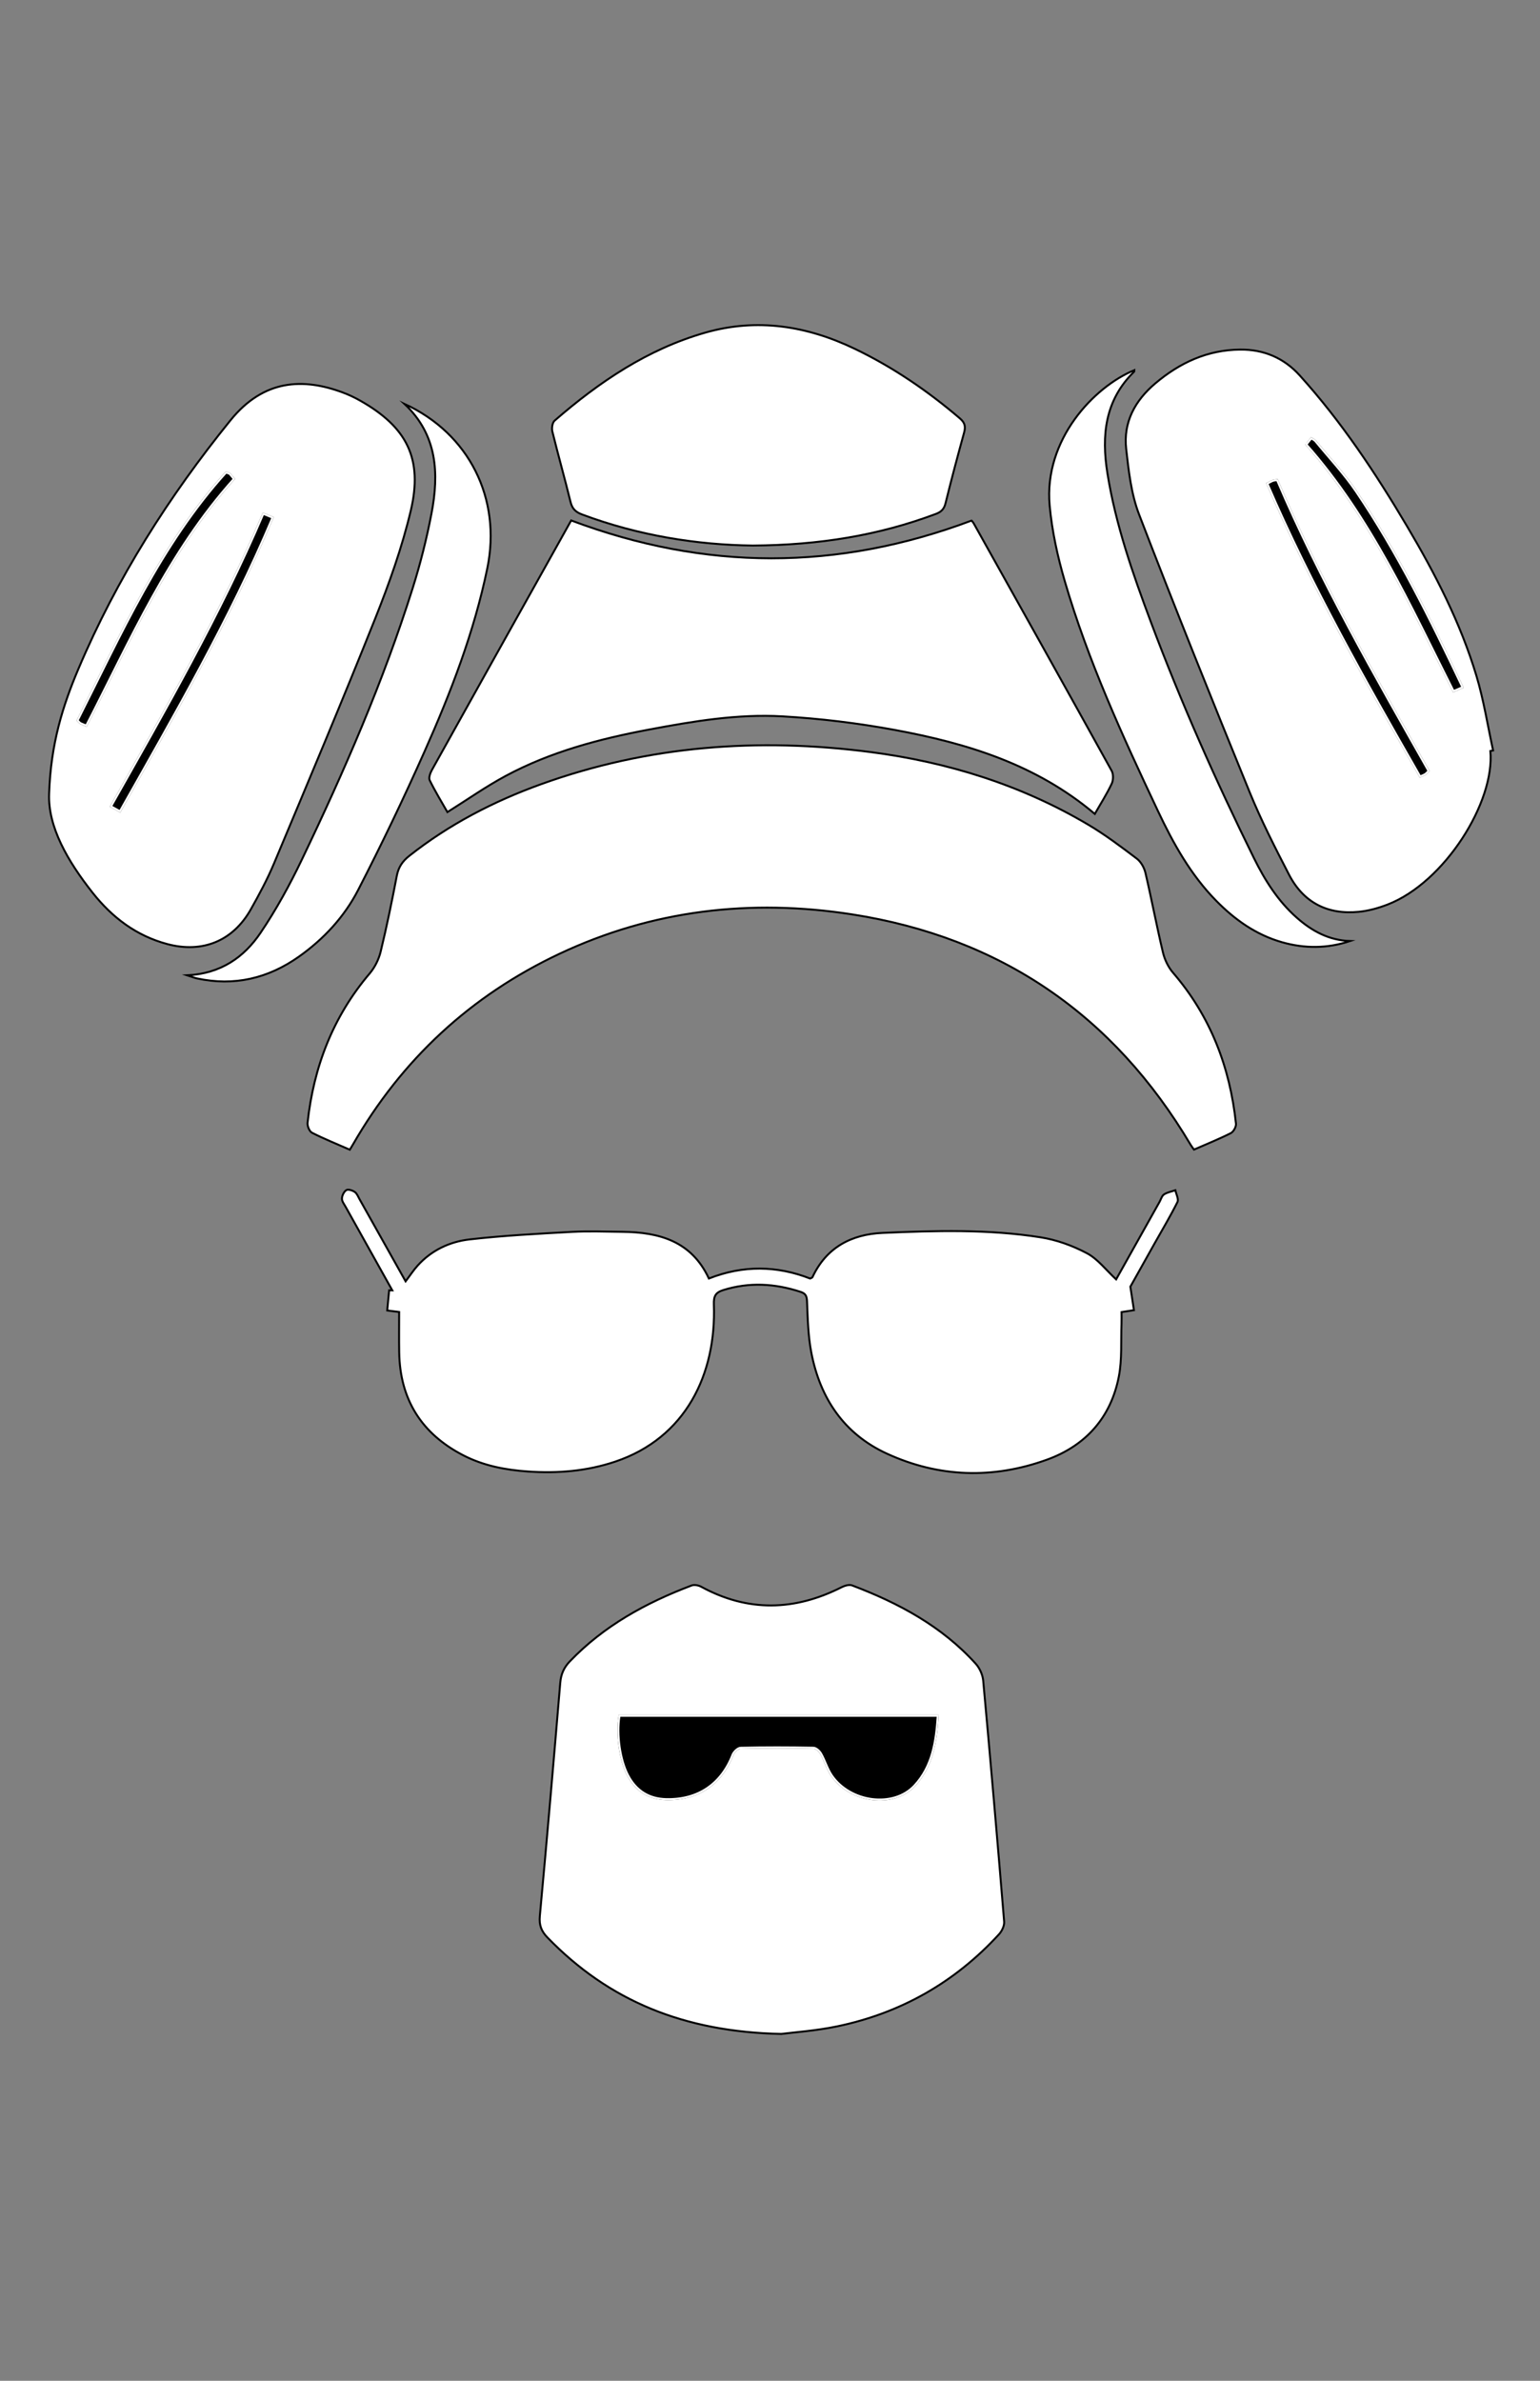 <?xml version="1.0" encoding="utf-8"?>
<!-- Generator: Adobe Illustrator 24.1.0, SVG Export Plug-In . SVG Version: 6.00 Build 0)  -->
<svg version="1.1" id="Layer_1" xmlns="http://www.w3.org/2000/svg" xmlns:xlink="http://www.w3.org/1999/xlink" x="0px" y="0px"
	 viewBox="0 0 792 1224" style="enable-background:new 0 0 792 1224;" xml:space="preserve">
<rect x="0" y="0" width="792" height="1224" fill="#808080" stroke="none"/>
<style type="text/css">
	.st0{fill:#FFFFFF;stroke:#000000;stroke-miterlimit:10;}
	.st1{stroke:#FFFFFF;stroke-miterlimit:10;}
</style>
<path d="M179.91,591.09c0.72-1.21,1.16-1.91,1.57-2.62c25.17-43.8,60.61-76.62,106.24-98.11c47.87-22.55,98.38-28.35,150.29-20.3
	c76.66,11.89,134.75,51.78,174.35,118.53c0.48,0.81,1.08,1.55,1.7,2.43c6.52-2.85,12.85-5.4,18.93-8.46c1.4-0.71,2.83-3.3,2.66-4.86
	c-3.09-29.05-13.09-55.23-32.37-77.61c-2.46-2.85-4.29-6.69-5.17-10.37c-3.25-13.6-5.83-27.36-9.02-40.98
	c-0.63-2.67-2.31-5.69-4.44-7.3c-8.09-6.12-16.24-12.28-24.95-17.44c-34.61-20.51-72.28-32.19-112.03-37.36
	c-57.73-7.51-114.39-3.32-169.44,16.54c-24.43,8.82-47.27,20.68-67.75,36.84c-3.43,2.71-5.55,5.76-6.39,10.18
	c-2.5,13.08-5.18,26.15-8.32,39.09c-0.97,3.98-3.01,8.09-5.66,11.2c-18.88,22.21-28.81,48.08-31.93,76.76
	c-0.18,1.65,0.95,4.43,2.28,5.1C166.65,585.52,173.14,588.12,179.91,591.09z M401.8,1045.68c6.37-0.83,17.72-1.59,28.74-3.89
	c32.75-6.82,60.6-22.67,83.26-47.37c1.49-1.63,2.79-4.37,2.62-6.46c-3.41-41.33-6.98-82.65-10.78-123.95
	c-0.28-3.03-1.84-6.46-3.89-8.72c-17.43-19.25-39.63-31.15-63.54-40.2c-1.49-0.56-3.81,0.14-5.4,0.94
	c-24.12,12.19-48.13,12.85-72.17-0.24c-1.39-0.76-3.57-1.19-4.96-0.66c-23.43,8.88-45.05,20.69-62.64,39.02
	c-3.06,3.19-4.54,6.59-4.91,11c-3.36,40-6.79,79.99-10.5,119.96c-0.43,4.69,0.82,7.8,3.93,11.01
	C313.13,1028.66,351.72,1044.64,401.8,1045.68z M25.26,408.12c-0.65,16.92,9.48,34.55,22.39,50.88
	c10.02,12.68,22.52,22.17,38.47,26.39c18.06,4.78,33.69-1.6,42.87-17.87c4.33-7.68,8.53-15.5,11.93-23.61
	c17.57-41.91,35.23-83.79,52.07-125.99c7.19-18.03,13.78-36.52,18.26-55.37c6.34-26.71-1.98-42.93-25.9-56.51
	c-2.88-1.64-5.92-3.08-9.03-4.24c-20.33-7.57-40.63-6.89-57.76,14.26c-31.74,39.18-58.52,81.36-78.22,127.83
	C32.32,362.8,26.11,382.32,25.26,408.12z M766.47,386.12c0.47-0.1,0.94-0.21,1.41-0.31c-2.8-12.79-4.81-25.83-8.57-38.33
	c-8.19-27.26-21.19-52.44-35.64-76.85c-16.23-27.41-33.8-53.9-55.23-77.61c-8.16-9.03-18.5-13.4-30.65-13.3
	c-16.76,0.15-31.01,6.72-43.62,17.37c-10.44,8.82-16.54,19.94-14.99,33.72c1.27,11.33,2.57,23.1,6.61,33.61
	c18.39,47.85,37.54,95.41,56.9,142.87c5.9,14.46,13.04,28.45,20.22,42.34c7.44,14.38,19.82,20.74,35.89,19.14
	c5.06-0.5,10.17-1.93,14.93-3.78C742.98,453.6,768.88,412.3,766.47,386.12z M563.05,418.45c3.09-5.4,6.22-10.3,8.69-15.52
	c0.87-1.84,0.94-4.92-0.02-6.65c-23.49-42.39-47.16-84.68-70.82-126.98c-0.53-0.96-1.32-1.77-1.23-1.65
	c-69.04,25.93-137.07,25.83-205.91-0.07c-3.11,5.57-6.67,11.95-10.23,18.32c-20.48,36.64-40.97,73.26-61.38,109.94
	c-0.87,1.56-1.77,4.03-1.14,5.33c2.83,5.78,6.22,11.29,9.1,16.35c10.19-6.38,19.71-13.09,29.9-18.57
	c23.11-12.43,48.25-19.07,73.86-23.88c22.61-4.25,45.44-8.09,68.46-6.78c19.4,1.11,38.86,3.47,57.97,7.01
	C497.25,382.13,532.84,392.93,563.05,418.45z M387.23,280.48c34.05-0.23,64.6-5.2,94.1-16.26c2.77-1.04,4.22-2.51,4.95-5.48
	c2.99-12.12,6.2-24.18,9.52-36.21c0.85-3.07,0.55-5.12-2.06-7.35c-16.54-14.13-34.35-26.31-53.97-35.76
	c-24.7-11.89-50.36-16.03-77.1-8.38c-29.59,8.47-54.46,25.29-77.41,45.21c-1.17,1.02-1.6,3.86-1.19,5.56
	c2.97,12.12,6.4,24.13,9.36,36.26c0.86,3.52,2.65,5.21,5.94,6.44C328.56,275.43,358.82,280.15,387.23,280.48z M207.99,207.64
	c16.93,15.85,17.89,35.74,13.91,56.47c-2.48,12.89-5.7,25.71-9.64,38.23c-15.13,48.09-35.24,94.19-56.99,139.57
	c-6.23,13.01-13.23,25.81-21.31,37.74c-8.45,12.47-20.33,20.9-37.66,21.78c2.56,0.82,3.75,1.32,4.99,1.59
	c19.22,4.16,36.7,0,52.58-11.29c12.71-9.03,23.23-20.4,30.3-34.11c12.05-23.36,23.43-47.11,34.12-71.13
	c13.55-30.45,25.55-61.52,32.34-94.35C257.99,256.46,241.32,222.9,207.99,207.64z M694.35,483.81
	c-10.89-0.35-19.64-5.12-27.48-12.04c-9.67-8.54-16.39-19.23-22.02-30.64c-19.53-39.59-37.46-79.88-52.95-121.23
	c-9.35-24.95-18.14-50.1-22.39-76.56c-3.12-19.43-1.31-37.6,13.74-52.28c0.13-0.13,0.05-0.48,0.07-0.76
	c-20.73,8.57-46.61,35.74-43.52,69.57c1.2,13.16,4.1,26.34,7.82,39.05c11.95,40.87,29.69,79.46,47.81,117.88
	c7.94,16.82,16.87,32.89,30.01,46.28c9.59,9.78,20.51,17.52,33.84,21.32C671.02,487.75,682.75,487.68,694.35,483.81z M574.01,657.76
	c-5.21-4.81-9.39-10.45-15-13.43c-7.36-3.91-15.64-6.91-23.86-8.2c-26.94-4.25-54.16-3.44-81.28-2.26
	c-15.94,0.69-28.92,7.45-36.04,22.78c-0.11,0.24-0.55,0.32-1.2,0.67c-17.02-6.65-34.45-6.95-52.06-0.01
	c-8.93-19.21-25.5-23.8-44.36-24c-8.66-0.09-17.35-0.45-25.99,0.02c-17.6,0.97-35.23,1.88-52.72,3.88
	c-10.18,1.16-19.57,5.54-26.71,13.45c-2.18,2.41-3.96,5.17-6.19,8.11c-8.06-14.37-15.86-28.3-23.69-42.23
	c-0.73-1.3-1.31-2.92-2.44-3.71c-1.18-0.82-3.4-1.55-4.33-0.98c-1.24,0.76-2.24,2.82-2.28,4.35c-0.04,1.47,1.22,3.02,2.02,4.47
	c7.94,14.25,15.91,28.49,23.87,42.73c-0.54,0-1.08-0.01-1.62-0.01c-0.33,3.43-0.65,6.85-0.99,10.35c2.55,0.32,4.15,0.52,6.14,0.77
	c0,7.05-0.09,13.85,0.02,20.65c0.36,24.24,11.44,41.91,32.92,53.02c10.38,5.37,21.63,7.53,33.21,8.34
	c15.28,1.07,30.3-0.15,44.89-5.04c36.45-12.2,52.1-45.18,50.82-80.77c-0.16-4.33,0.83-6.21,4.83-7.46
	c13.41-4.18,26.59-3.4,39.78,0.93c2.7,0.89,3.19,2.25,3.3,5.06c0.35,8.76,0.55,17.65,2.21,26.22c4.54,23.43,16.8,41.76,38.89,51.9
	c26.81,12.3,54.59,13.08,82.23,3.11c20.07-7.24,33.03-21.82,37.06-42.97c1.67-8.73,0.99-17.9,1.34-26.88
	c0.08-2.08,0.01-4.16,0.01-6.06c2.49-0.38,4.07-0.62,6.38-0.97c-0.58-3.82-1.11-7.28-1.84-12.08c3.59-6.41,7.98-14.26,12.38-22.1
	c4-7.12,8.2-14.13,11.84-21.42c0.73-1.47-0.67-4-1.1-6.05c-1.96,0.68-4.12,1.05-5.81,2.15c-1.12,0.73-1.56,2.49-2.29,3.8
	C588.79,631.37,581.23,644.87,574.01,657.76z"/>
<path class="st0" d="M179.91,591.09c-6.77-2.97-13.26-5.58-19.46-8.73c-1.32-0.67-2.46-3.45-2.28-5.1
	c3.13-28.69,13.05-54.55,31.93-76.76c2.65-3.12,4.69-7.23,5.66-11.2c3.14-12.94,5.82-26,8.32-39.09c0.85-4.42,2.96-7.47,6.39-10.18
	c20.48-16.17,43.32-28.03,67.75-36.84c55.06-19.86,111.71-24.05,169.44-16.54c39.75,5.17,77.42,16.85,112.03,37.36
	c8.71,5.16,16.86,11.32,24.95,17.44c2.13,1.61,3.81,4.63,4.44,7.3c3.19,13.62,5.77,27.38,9.02,40.98c0.88,3.68,2.72,7.51,5.17,10.37
	c19.27,22.38,29.28,48.56,32.37,77.61c0.17,1.56-1.26,4.16-2.66,4.86c-6.07,3.06-12.41,5.61-18.93,8.46
	c-0.62-0.88-1.22-1.62-1.7-2.43c-39.6-66.75-97.69-106.64-174.35-118.53c-51.92-8.05-102.42-2.25-150.29,20.3
	c-45.63,21.5-81.07,54.32-106.24,98.11C181.07,589.18,180.64,589.88,179.91,591.09z"/>
<path class="st0" d="M401.8,1045.68c-50.08-1.04-88.67-17.02-120.24-49.56c-3.12-3.21-4.37-6.33-3.93-11.01
	c3.71-39.97,7.14-79.96,10.5-119.96c0.37-4.4,1.85-7.8,4.91-11c17.58-18.34,39.21-30.15,62.64-39.02c1.39-0.53,3.57-0.1,4.96,0.66
	c24.04,13.09,48.05,12.43,72.17,0.24c1.59-0.8,3.91-1.5,5.4-0.94c23.91,9.05,46.11,20.95,63.54,40.2c2.05,2.26,3.61,5.69,3.89,8.72
	c3.79,41.3,7.37,82.62,10.78,123.95c0.17,2.09-1.13,4.83-2.62,6.46c-22.65,24.7-50.5,40.55-83.26,47.37
	C419.51,1044.09,408.16,1044.85,401.8,1045.68z M318.6,882.12c-1.61,9.65,0.28,22.75,4.4,30.58c4.16,7.91,10.71,12.08,19.7,12.27
	c16.26,0.34,28.16-7.75,34.03-22.81c0.61-1.56,2.7-3.57,4.14-3.6c12.49-0.28,24.99-0.26,37.48-0.02c1.37,0.03,3.18,1.7,3.96,3.08
	c2.04,3.59,3.16,7.76,5.47,11.13c9.57,13.99,31.82,16.79,42.51,5.22c9.21-9.97,11.1-22.58,11.97-35.85
	C427.35,882.12,373.1,882.12,318.6,882.12z"/>
<path class="st0" d="M185.34,206.04c-2.88-1.64-5.92-3.08-9.03-4.24c-20.33-7.57-40.63-6.89-57.76,14.26
	c-31.74,39.18-58.52,81.36-78.22,127.83c-8.02,18.91-14.22,38.43-15.07,64.23c-0.65,16.92,9.48,34.55,22.39,50.88
	c10.02,12.68,22.52,22.17,38.47,26.39c18.06,4.78,33.69-1.6,42.87-17.87c4.33-7.68,8.53-15.5,11.93-23.61
	c17.57-41.91,35.23-83.79,52.07-125.99c7.19-18.03,13.78-36.52,18.26-55.37C217.59,235.84,209.26,219.61,185.34,206.04z
	 M44.35,373.02c-1.12-0.46-2.05-0.78-2.93-1.22c-0.41-0.21-0.71-0.64-1.51-1.4c22.46-44.32,42.61-90.08,76.35-127.45
	c1.29,0.49,1.67,0.52,1.86,0.73c0.78,0.85,1.49,1.76,2.14,2.53C86.7,283.47,67.08,328.86,44.35,373.02z M61.67,417.08
	c-1.67-0.92-3.03-1.67-4.56-2.52c27.87-49.32,55.97-98.08,78.3-150.39c1.63,0.67,2.84,1.16,4.74,1.94
	C118.02,318.53,89.64,367.44,61.67,417.08z"/>
<path class="st0" d="M766.47,386.12c2.41,26.18-23.49,67.48-52.74,78.88c-4.76,1.85-9.87,3.28-14.93,3.78
	c-16.06,1.6-28.45-4.76-35.89-19.14c-7.18-13.89-14.32-27.88-20.22-42.34c-19.37-47.46-38.51-95.03-56.9-142.87
	c-4.04-10.52-5.34-22.28-6.61-33.61c-1.55-13.78,4.55-24.9,14.99-33.72c12.6-10.65,26.85-17.22,43.62-17.37
	c12.15-0.11,22.49,4.27,30.65,13.3c21.43,23.71,39.01,50.2,55.23,77.61c14.45,24.41,27.45,49.59,35.64,76.85
	c3.76,12.51,5.77,25.54,8.57,38.33C767.41,385.92,766.94,386.02,766.47,386.12z M651.79,248.62
	c22.61,52.39,50.46,101.42,78.57,150.54c1.13-0.51,1.92-0.76,2.59-1.2c0.63-0.42,1.14-1.03,1.72-1.59
	c-27.77-49.06-55.78-97.68-77.88-149.52c-0.84,0.12-1.5,0.12-2.08,0.32C653.94,247.45,653.24,247.89,651.79,248.62z M752.11,353.33
	c-16.57-34.93-33.36-68.97-54.65-100.51c-6.21-9.19-13.91-17.37-20.97-25.98c-0.48-0.59-1.31-0.9-2.11-1.43
	c-0.85,1.05-1.59,1.92-2.27,2.84c-0.17,0.23-0.09,0.63-0.07,0.45c33.2,37.57,53.27,82.56,75.5,126.6
	C748.98,354.67,750.3,354.1,752.11,353.33z"/>
<path class="st0" d="M563.05,418.45c-30.21-25.52-65.8-36.31-102.76-43.15c-19.11-3.53-38.57-5.9-57.97-7.01
	c-23.03-1.31-45.85,2.53-68.46,6.78c-25.61,4.81-50.75,11.45-73.86,23.88c-10.19,5.48-19.71,12.19-29.9,18.57
	c-2.88-5.06-6.27-10.57-9.1-16.35c-0.64-1.3,0.27-3.77,1.14-5.33c20.4-36.68,40.9-73.3,61.38-109.94
	c3.56-6.38,7.12-12.76,10.23-18.32c68.84,25.89,136.87,25.99,205.91,0.07c-0.09-0.12,0.7,0.7,1.23,1.65
	c23.66,42.3,47.34,84.59,70.82,126.98c0.96,1.74,0.89,4.81,0.02,6.65C569.27,408.15,566.13,413.05,563.05,418.45z"/>
<path class="st0" d="M387.23,280.48c-28.42-0.33-58.68-5.05-87.87-15.98c-3.29-1.23-5.08-2.91-5.94-6.44
	c-2.96-12.12-6.38-24.13-9.36-36.26c-0.42-1.7,0.02-4.55,1.19-5.56c22.95-19.92,47.82-36.74,77.41-45.21
	c26.74-7.65,52.4-3.51,77.1,8.38c19.62,9.44,37.43,21.63,53.97,35.76c2.61,2.23,2.91,4.28,2.06,7.35
	c-3.32,12.03-6.53,24.1-9.52,36.21c-0.73,2.97-2.18,4.44-4.95,5.48C451.84,275.28,421.28,280.25,387.23,280.48z"/>
<path class="st0" d="M207.99,207.64c33.33,15.26,50,48.82,42.63,84.5c-6.78,32.82-18.78,63.9-32.34,94.35
	c-10.69,24.02-22.08,47.76-34.12,71.13c-7.07,13.71-17.59,25.08-30.3,34.11c-15.88,11.28-33.36,15.44-52.58,11.29
	c-1.24-0.27-2.43-0.77-4.99-1.59c17.33-0.88,29.22-9.31,37.66-21.78c8.08-11.93,15.08-24.73,21.31-37.74
	c21.75-45.38,41.87-91.49,56.99-139.57c3.94-12.52,7.17-25.34,9.64-38.23C225.88,243.38,224.92,223.49,207.99,207.64z"/>
<path class="st0" d="M694.35,483.81c-11.6,3.87-23.33,3.95-35.05,0.6c-13.33-3.81-24.24-11.55-33.84-21.32
	c-13.14-13.39-22.08-29.47-30.01-46.28c-18.13-38.41-35.86-77.01-47.81-117.88c-3.72-12.71-6.62-25.9-7.82-39.05
	c-3.08-33.83,22.79-61,43.52-69.57c-0.02,0.27,0.06,0.63-0.07,0.76c-15.05,14.68-16.86,32.85-13.74,52.28
	c4.24,26.46,13.04,51.61,22.39,76.56c15.49,41.34,33.42,81.64,52.95,121.23c5.63,11.41,12.35,22.1,22.02,30.64
	C674.71,478.69,683.46,483.45,694.35,483.81z"/>
<path class="st1" d="M318.6,882.12c54.51,0,108.76,0,163.66,0c-0.87,13.26-2.75,25.88-11.97,35.85
	c-10.69,11.57-32.95,8.76-42.51-5.22c-2.31-3.38-3.43-7.54-5.47-11.13c-0.78-1.38-2.59-3.05-3.96-3.08
	c-12.49-0.24-24.99-0.26-37.48,0.02c-1.44,0.03-3.54,2.05-4.14,3.6c-5.87,15.06-17.76,23.15-34.03,22.81
	c-9-0.19-15.55-4.36-19.7-12.27C318.88,904.87,316.99,891.77,318.6,882.12z"/>
<path class="st1" d="M135.41,264.17c1.63,0.67,2.84,1.16,4.74,1.94c-22.13,52.42-50.51,101.32-78.48,150.97
	c-1.67-0.92-3.03-1.67-4.56-2.52C84.98,365.24,113.08,316.48,135.41,264.17z"/>
<path class="st1" d="M44.35,373.02c-1.12-0.46-2.05-0.78-2.93-1.22c-0.41-0.21-0.71-0.64-1.51-1.4
	c22.46-44.32,42.61-90.08,76.35-127.45c1.29,0.49,1.67,0.52,1.86,0.73c0.78,0.85,1.49,1.76,2.14,2.53
	C86.7,283.47,67.08,328.86,44.35,373.02z"/>
<path class="st1" d="M651.79,248.62c1.45-0.73,2.15-1.17,2.92-1.44c0.59-0.21,1.25-0.2,2.08-0.32
	c22.1,51.83,50.11,100.45,77.88,149.52c-0.59,0.55-1.09,1.17-1.72,1.59c-0.67,0.44-1.46,0.69-2.59,1.2
	C702.25,350.04,674.4,301.01,651.79,248.62z"/>
<path class="st1" d="M752.11,353.33c-1.81,0.78-3.13,1.35-4.58,1.97c-22.23-44.04-42.3-89.03-75.5-126.6
	c-0.02,0.18-0.09-0.22,0.07-0.45c0.67-0.92,1.42-1.8,2.27-2.84c0.81,0.53,1.63,0.84,2.11,1.43c7.06,8.61,14.77,16.79,20.97,25.98
	C718.75,284.35,735.54,318.39,752.11,353.33z"/>
<path class="st0" d="M604.46,611.92c-1.96,0.68-4.12,1.05-5.81,2.15c-1.12,0.73-1.56,2.49-2.29,3.8
	c-7.57,13.5-15.13,27.01-22.35,39.89c-5.21-4.81-9.39-10.45-15-13.43c-7.36-3.91-15.64-6.91-23.86-8.2
	c-26.94-4.25-54.16-3.44-81.28-2.26c-15.94,0.69-28.92,7.45-36.04,22.78c-0.11,0.24-0.55,0.32-1.2,0.67
	c-17.02-6.65-34.45-6.95-52.06-0.01c-8.93-19.21-25.5-23.8-44.36-24c-8.66-0.09-17.35-0.45-25.99,0.02
	c-17.6,0.97-35.23,1.88-52.72,3.88c-10.18,1.16-19.57,5.54-26.71,13.45c-2.18,2.41-3.96,5.17-6.19,8.11
	c-8.06-14.37-15.86-28.3-23.69-42.23c-0.73-1.3-1.31-2.92-2.44-3.71c-1.18-0.82-3.4-1.55-4.33-0.98c-1.24,0.76-2.24,2.82-2.28,4.35
	c-0.04,1.47,1.22,3.02,2.02,4.47c7.94,14.25,15.91,28.49,23.87,42.73c-0.54,0-1.08-0.01-1.62-0.01c-0.33,3.43-0.65,6.85-0.99,10.35
	c2.55,0.32,4.15,0.52,6.14,0.77c0,7.05-0.09,13.85,0.02,20.65c0.36,24.24,11.44,41.91,32.92,53.02c10.38,5.37,21.63,7.53,33.21,8.34
	c15.28,1.07,30.3-0.15,44.89-5.04c36.45-12.2,52.1-45.18,50.82-80.77c-0.16-4.33,0.83-6.21,4.83-7.46
	c13.41-4.18,26.59-3.4,39.78,0.93c2.7,0.89,3.19,2.25,3.3,5.06c0.35,8.76,0.55,17.65,2.21,26.22c4.54,23.43,16.8,41.76,38.89,51.9
	c26.81,12.3,54.59,13.08,82.23,3.11c20.07-7.24,33.03-21.82,37.06-42.97c1.67-8.73,0.99-17.9,1.34-26.88
	c0.08-2.08,0.01-4.16,0.01-6.06c2.49-0.38,4.07-0.62,6.38-0.97c-0.58-3.82-1.11-7.28-1.84-12.08c3.59-6.41,7.98-14.26,12.38-22.1
	c4-7.12,8.2-14.13,11.84-21.42C606.29,616.5,604.88,613.96,604.46,611.92z"/>
</svg>
